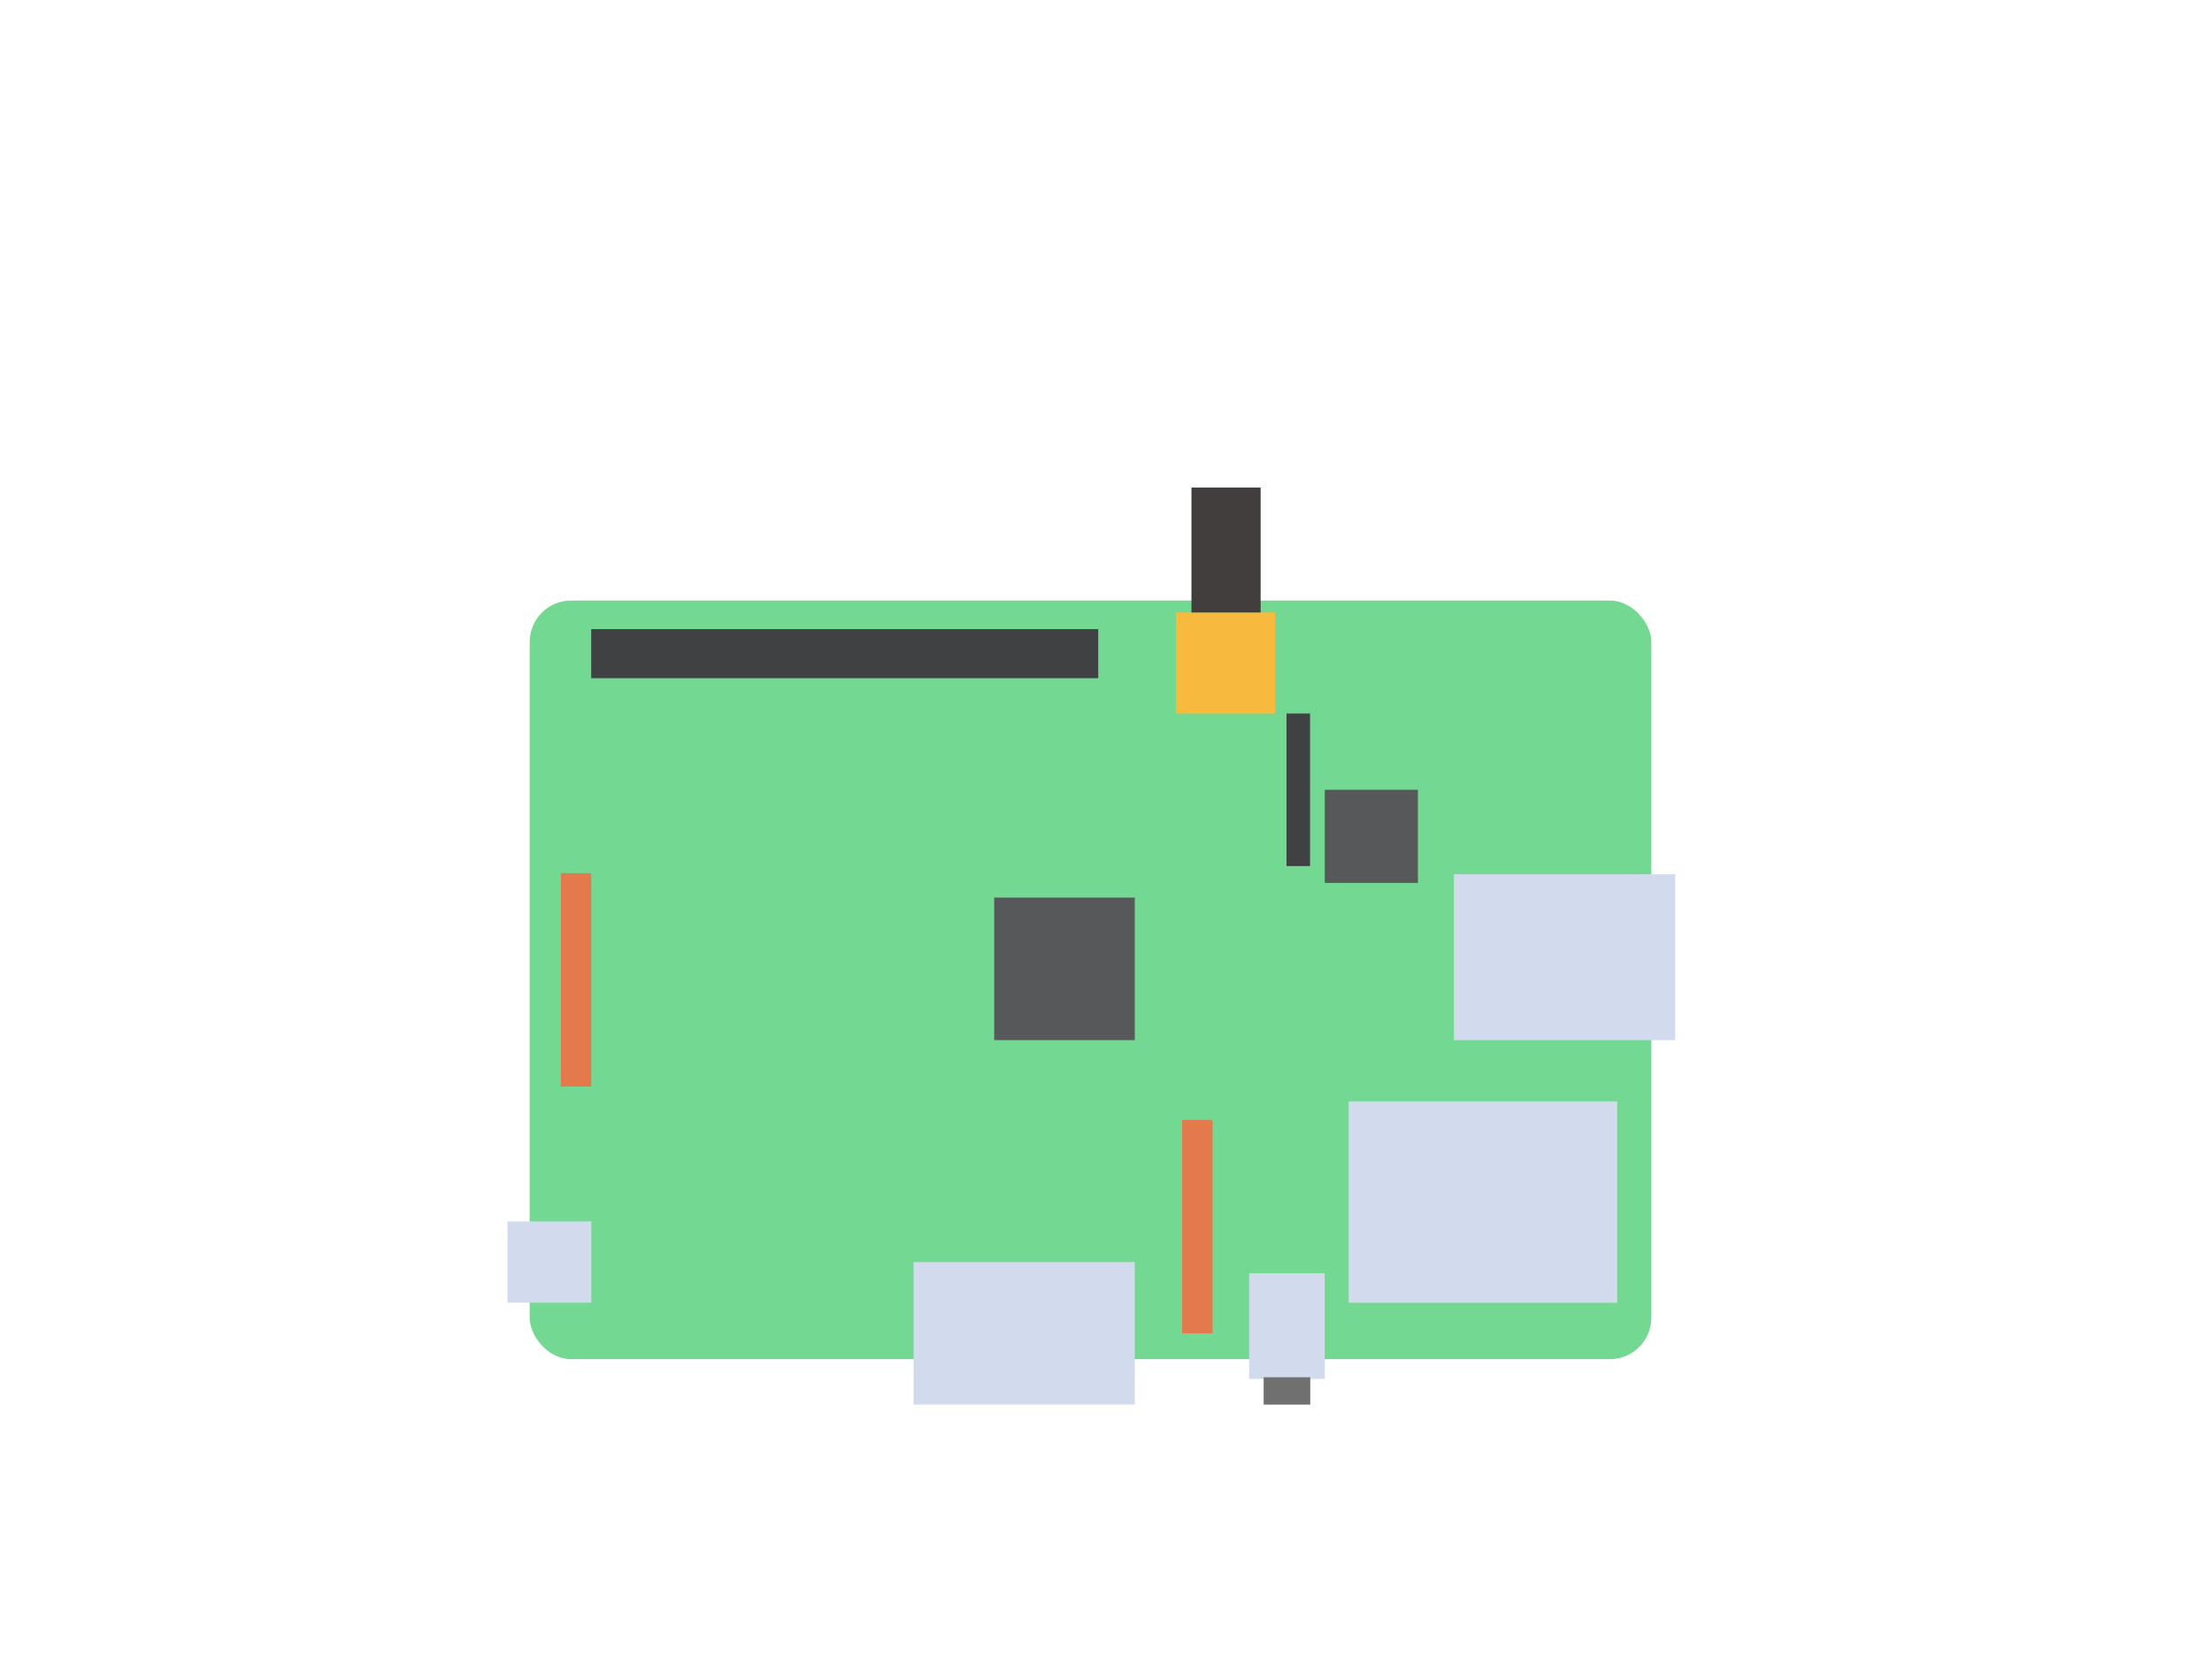 <svg id="ePU7kDHpriw1" xmlns="http://www.w3.org/2000/svg" xmlns:xlink="http://www.w3.org/1999/xlink" viewBox="0 0 640 480" shape-rendering="geometricPrecision" text-rendering="geometricPrecision"><rect width="324.525" height="219.501" rx="12" ry="12" transform="translate(153.255 173.752)" fill="#73d892" stroke-width="0"/><rect width="64" height="48" rx="0" ry="0" transform="translate(420.673 252.951)" fill="#d2dbed" stroke-width="0"/><rect width="64" height="48" rx="0" ry="0" transform="matrix(1.214 0 0 1.214 390.221 318.657)" fill="#d2dbed" stroke-width="0"/><rect width="21.88" height="41.686" rx="0" ry="0" transform="matrix(1 0 0 0.733 361.415 368.402)" fill="#d2dbed" stroke-width="0"/><rect width="21.88" height="41.686" rx="0" ry="0" transform="matrix(.616 0 0-.19 365.618 406.403)" fill="#707070" stroke-width="0"/><rect width="64" height="48" rx="0" ry="0" transform="matrix(1 0 0 0.859 264.324 365.151)" fill="#d2dbed" stroke-width="0"/><rect width="64" height="48" rx="0" ry="0" transform="matrix(.379 0 0-.49 146.828 376.914)" fill="#d2dbed" stroke-width="0"/><rect width="14.193" height="44.163" rx="0" ry="0" transform="matrix(.619 0 0 1.398 342.049 324.041)" fill="#e4794c" stroke-width="0"/><rect width="14.193" height="44.163" rx="0" ry="0" transform="matrix(.619 0 0 1.398 162.268 252.635)" fill="#e4794c" stroke-width="0"/><rect width="33.554" height="33.554" rx="0" ry="0" transform="matrix(.803 0 0 0.803 383.295 228.51)" fill="#57585a" stroke-width="0"/><rect width="33.554" height="33.554" rx="0" ry="0" transform="matrix(1.212 0 0 1.229 287.652 259.702)" fill="#57585a" stroke-width="0"/><rect width="226.729" height="14.193" rx="0" ry="0" transform="matrix(.647 0 0 1 171.054 182.032)" fill="#404143" stroke-width="0"/><rect width="226.729" height="14.193" rx="0" ry="0" transform="matrix(.03 0 0 3.11 372.236 206.439)" fill="#404143" stroke-width="0"/><rect width="35.232" height="35.821" rx="0" ry="0" transform="matrix(.816 0 0 0.816 340.192 177.224)" fill="#f8ba3e" stroke-width="0"/><rect width="35.232" height="35.821" rx="0" ry="0" transform="matrix(.568 0 0 1.009 344.728 141.065)" fill="#423e3e" stroke-width="0"/></svg>